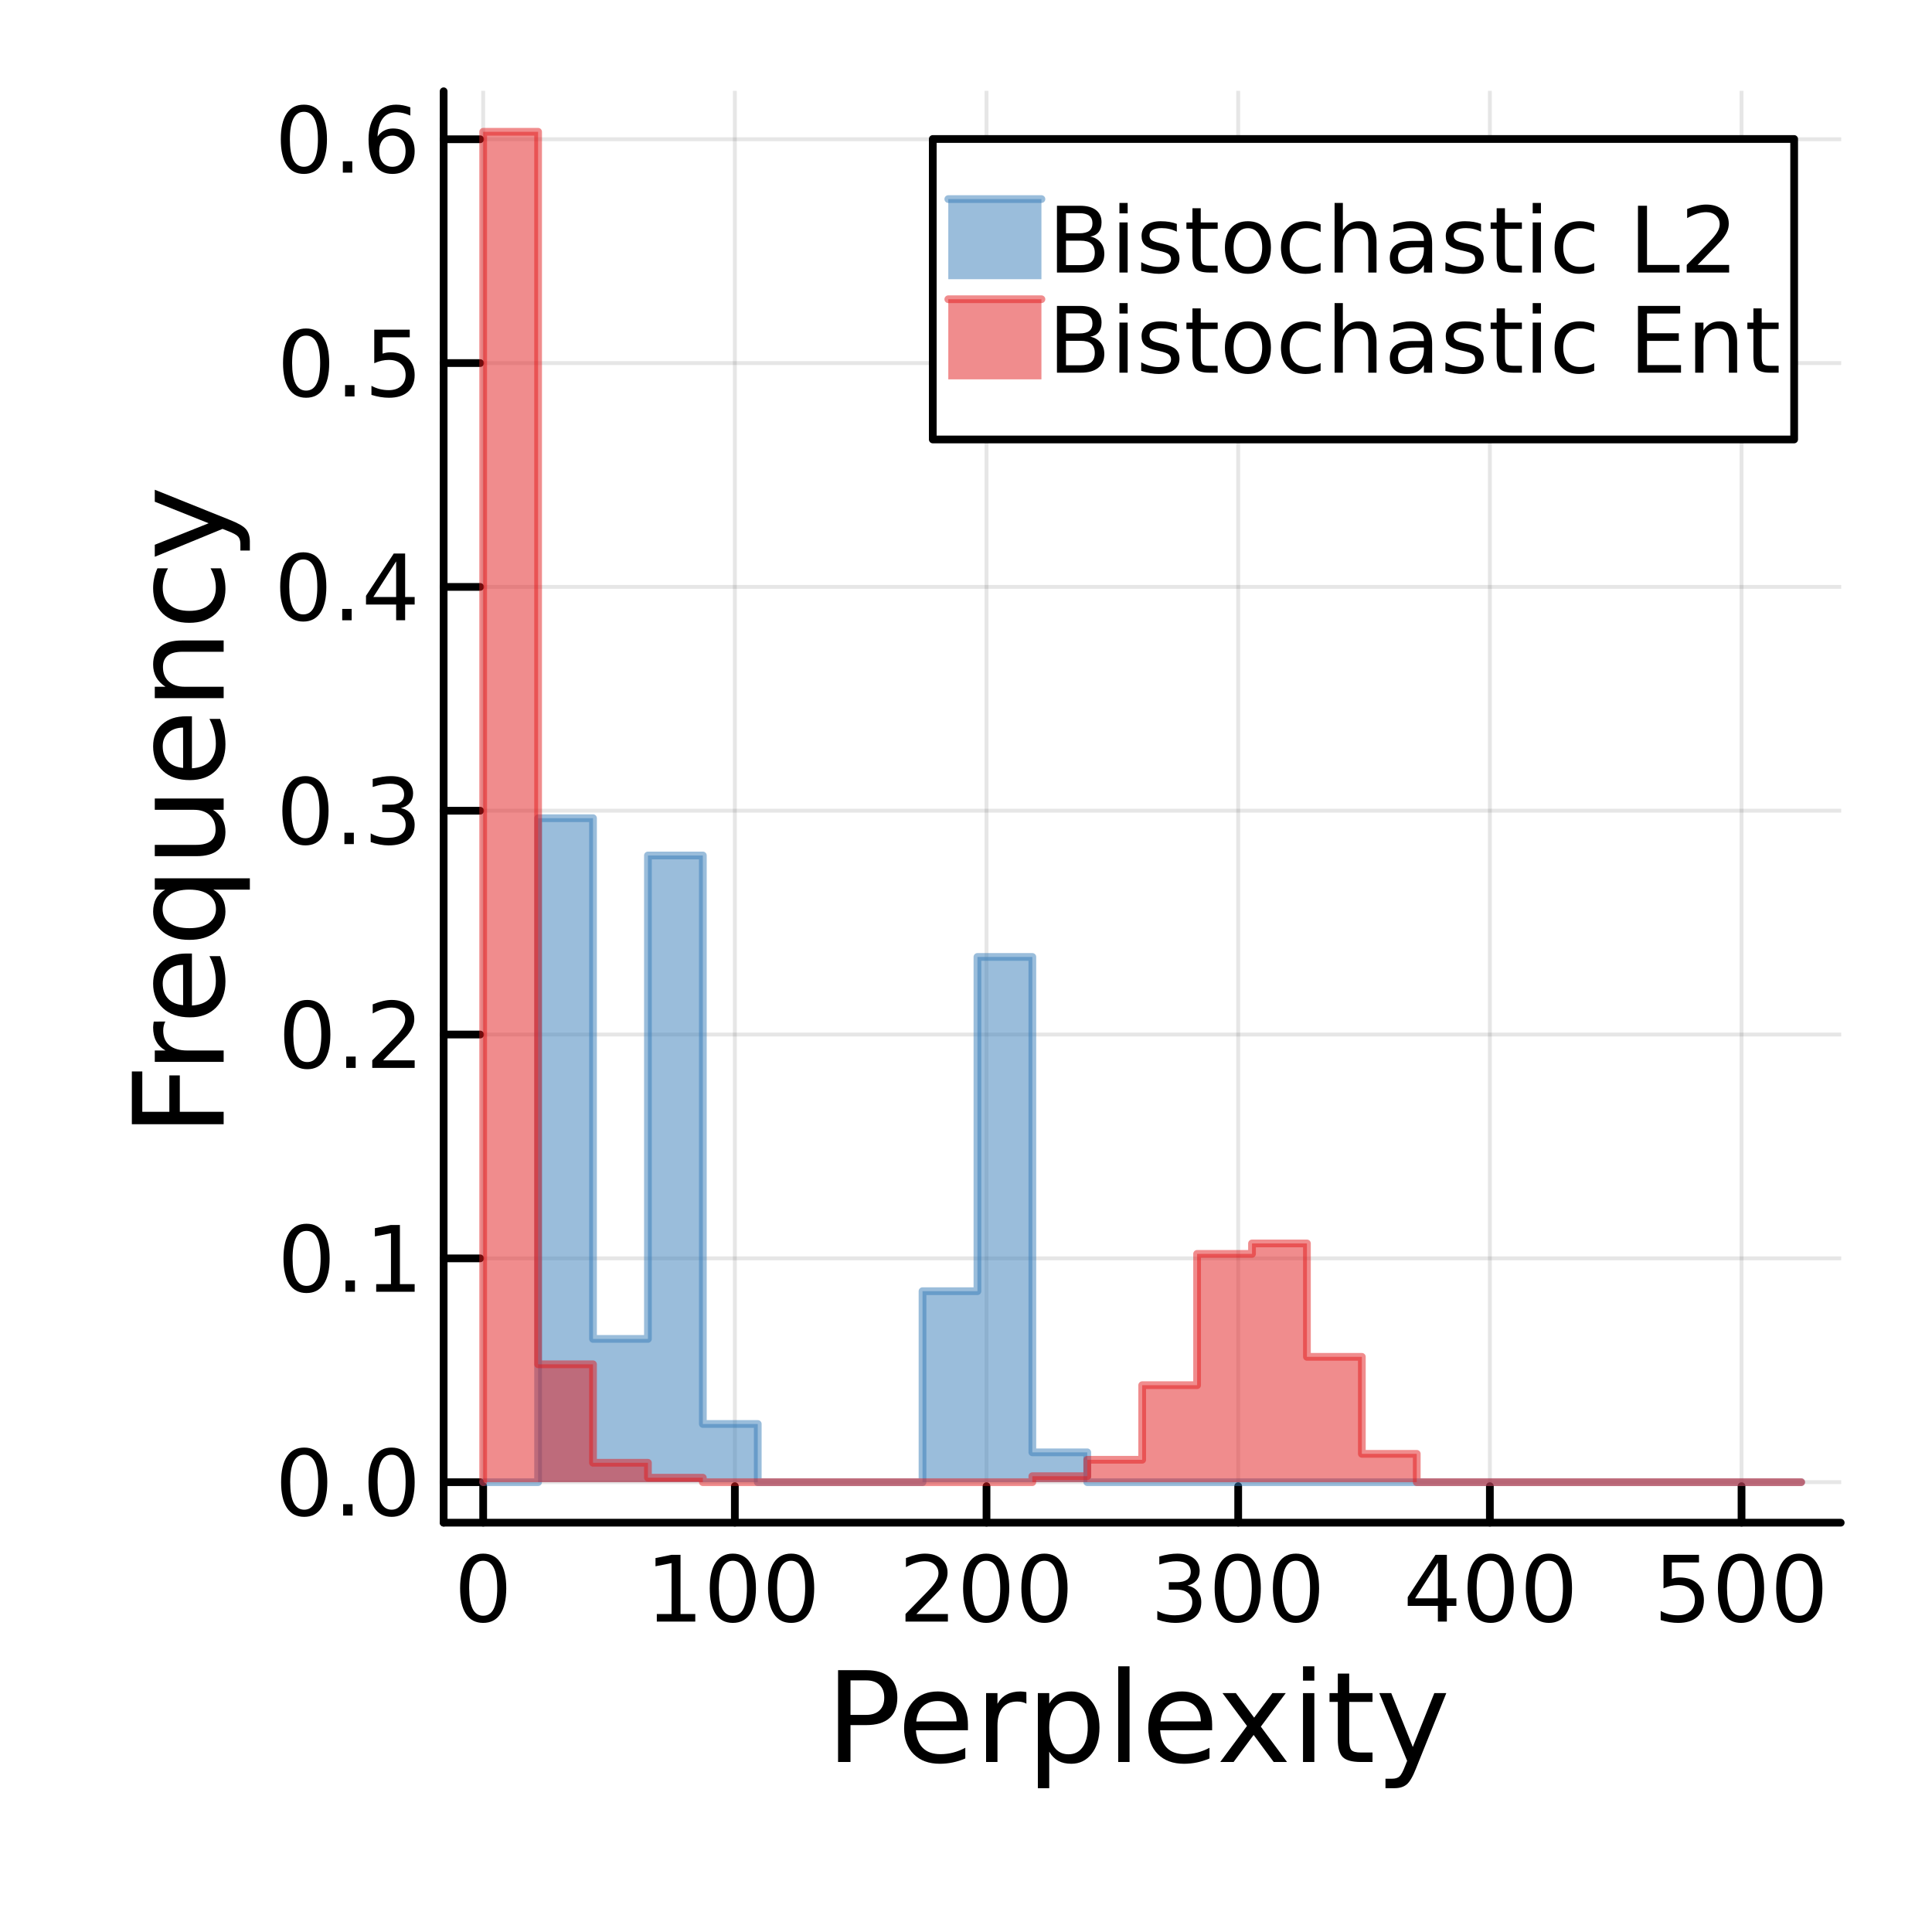 <?xml version="1.0" encoding="utf-8"?>
<svg xmlns="http://www.w3.org/2000/svg" xmlns:xlink="http://www.w3.org/1999/xlink" width="250" height="250" viewBox="0 0 1000 1000">
<rect x="0" y="0" width="1000" height="1000" fill="#333333" stroke="none"/>
<defs>
  <clipPath id="clip580">
    <rect x="0" y="0" width="1000" height="1000"/>
  </clipPath>
</defs>
<path clip-path="url(#clip580)" d="M0 1000 L1000 1000 L1000 0 L0 0  Z" fill="#ffffff" fill-rule="evenodd" fill-opacity="1"/>
<defs>
  <clipPath id="clip581">
    <rect x="200" y="100" width="701" height="701"/>
  </clipPath>
</defs>
<path clip-path="url(#clip580)" d="M229.626 788.14 L952.756 788.14 L952.756 47.244 L229.626 47.244  Z" fill="#ffffff" fill-rule="evenodd" fill-opacity="1"/>
<defs>
  <clipPath id="clip582">
    <rect x="229" y="47" width="724" height="742"/>
  </clipPath>
</defs>
<polyline clip-path="url(#clip582)" style="stroke:#000000; stroke-linecap:round; stroke-linejoin:round; stroke-width:2; stroke-opacity:0.1; fill:none" points="250.092,788.14 250.092,47.244 "/>
<polyline clip-path="url(#clip582)" style="stroke:#000000; stroke-linecap:round; stroke-linejoin:round; stroke-width:2; stroke-opacity:0.1; fill:none" points="380.357,788.14 380.357,47.244 "/>
<polyline clip-path="url(#clip582)" style="stroke:#000000; stroke-linecap:round; stroke-linejoin:round; stroke-width:2; stroke-opacity:0.1; fill:none" points="510.621,788.14 510.621,47.244 "/>
<polyline clip-path="url(#clip582)" style="stroke:#000000; stroke-linecap:round; stroke-linejoin:round; stroke-width:2; stroke-opacity:0.1; fill:none" points="640.886,788.14 640.886,47.244 "/>
<polyline clip-path="url(#clip582)" style="stroke:#000000; stroke-linecap:round; stroke-linejoin:round; stroke-width:2; stroke-opacity:0.1; fill:none" points="771.151,788.14 771.151,47.244 "/>
<polyline clip-path="url(#clip582)" style="stroke:#000000; stroke-linecap:round; stroke-linejoin:round; stroke-width:2; stroke-opacity:0.1; fill:none" points="901.415,788.14 901.415,47.244 "/>
<polyline clip-path="url(#clip582)" style="stroke:#000000; stroke-linecap:round; stroke-linejoin:round; stroke-width:2; stroke-opacity:0.1; fill:none" points="229.626,767.171 952.756,767.171 "/>
<polyline clip-path="url(#clip582)" style="stroke:#000000; stroke-linecap:round; stroke-linejoin:round; stroke-width:2; stroke-opacity:0.1; fill:none" points="229.626,651.322 952.756,651.322 "/>
<polyline clip-path="url(#clip582)" style="stroke:#000000; stroke-linecap:round; stroke-linejoin:round; stroke-width:2; stroke-opacity:0.1; fill:none" points="229.626,535.472 952.756,535.472 "/>
<polyline clip-path="url(#clip582)" style="stroke:#000000; stroke-linecap:round; stroke-linejoin:round; stroke-width:2; stroke-opacity:0.1; fill:none" points="229.626,419.623 952.756,419.623 "/>
<polyline clip-path="url(#clip582)" style="stroke:#000000; stroke-linecap:round; stroke-linejoin:round; stroke-width:2; stroke-opacity:0.1; fill:none" points="229.626,303.773 952.756,303.773 "/>
<polyline clip-path="url(#clip582)" style="stroke:#000000; stroke-linecap:round; stroke-linejoin:round; stroke-width:2; stroke-opacity:0.1; fill:none" points="229.626,187.924 952.756,187.924 "/>
<polyline clip-path="url(#clip582)" style="stroke:#000000; stroke-linecap:round; stroke-linejoin:round; stroke-width:2; stroke-opacity:0.1; fill:none" points="229.626,72.075 952.756,72.075 "/>
<polyline clip-path="url(#clip580)" style="stroke:#000000; stroke-linecap:round; stroke-linejoin:round; stroke-width:4; stroke-opacity:1; fill:none" points="229.626,788.14 952.756,788.14 "/>
<polyline clip-path="url(#clip580)" style="stroke:#000000; stroke-linecap:round; stroke-linejoin:round; stroke-width:4; stroke-opacity:1; fill:none" points="250.092,788.14 250.092,769.242 "/>
<polyline clip-path="url(#clip580)" style="stroke:#000000; stroke-linecap:round; stroke-linejoin:round; stroke-width:4; stroke-opacity:1; fill:none" points="380.357,788.14 380.357,769.242 "/>
<polyline clip-path="url(#clip580)" style="stroke:#000000; stroke-linecap:round; stroke-linejoin:round; stroke-width:4; stroke-opacity:1; fill:none" points="510.621,788.14 510.621,769.242 "/>
<polyline clip-path="url(#clip580)" style="stroke:#000000; stroke-linecap:round; stroke-linejoin:round; stroke-width:4; stroke-opacity:1; fill:none" points="640.886,788.14 640.886,769.242 "/>
<polyline clip-path="url(#clip580)" style="stroke:#000000; stroke-linecap:round; stroke-linejoin:round; stroke-width:4; stroke-opacity:1; fill:none" points="771.151,788.14 771.151,769.242 "/>
<polyline clip-path="url(#clip580)" style="stroke:#000000; stroke-linecap:round; stroke-linejoin:round; stroke-width:4; stroke-opacity:1; fill:none" points="901.415,788.14 901.415,769.242 "/>
<path clip-path="url(#clip580)" d="M250.092 807.859 Q246.481 807.859 244.652 811.423 Q242.847 814.965 242.847 822.095 Q242.847 829.201 244.652 832.766 Q246.481 836.307 250.092 836.307 Q253.726 836.307 255.532 832.766 Q257.361 829.201 257.361 822.095 Q257.361 814.965 255.532 811.423 Q253.726 807.859 250.092 807.859 M250.092 804.155 Q255.902 804.155 258.958 808.761 Q262.037 813.345 262.037 822.095 Q262.037 830.821 258.958 835.428 Q255.902 840.011 250.092 840.011 Q244.282 840.011 241.203 835.428 Q238.148 830.821 238.148 822.095 Q238.148 813.345 241.203 808.761 Q244.282 804.155 250.092 804.155 Z" fill="#000000" fill-rule="nonzero" fill-opacity="1" /><path clip-path="url(#clip580)" d="M339.964 835.405 L347.602 835.405 L347.602 809.039 L339.292 810.706 L339.292 806.447 L347.556 804.78 L352.232 804.78 L352.232 835.405 L359.871 835.405 L359.871 839.34 L339.964 839.34 L339.964 835.405 Z" fill="#000000" fill-rule="nonzero" fill-opacity="1" /><path clip-path="url(#clip580)" d="M379.315 807.859 Q375.704 807.859 373.875 811.423 Q372.07 814.965 372.07 822.095 Q372.07 829.201 373.875 832.766 Q375.704 836.307 379.315 836.307 Q382.949 836.307 384.755 832.766 Q386.584 829.201 386.584 822.095 Q386.584 814.965 384.755 811.423 Q382.949 807.859 379.315 807.859 M379.315 804.155 Q385.125 804.155 388.181 808.761 Q391.26 813.345 391.26 822.095 Q391.26 830.821 388.181 835.428 Q385.125 840.011 379.315 840.011 Q373.505 840.011 370.426 835.428 Q367.371 830.821 367.371 822.095 Q367.371 813.345 370.426 808.761 Q373.505 804.155 379.315 804.155 Z" fill="#000000" fill-rule="nonzero" fill-opacity="1" /><path clip-path="url(#clip580)" d="M409.477 807.859 Q405.866 807.859 404.037 811.423 Q402.232 814.965 402.232 822.095 Q402.232 829.201 404.037 832.766 Q405.866 836.307 409.477 836.307 Q413.111 836.307 414.917 832.766 Q416.746 829.201 416.746 822.095 Q416.746 814.965 414.917 811.423 Q413.111 807.859 409.477 807.859 M409.477 804.155 Q415.287 804.155 418.343 808.761 Q421.421 813.345 421.421 822.095 Q421.421 830.821 418.343 835.428 Q415.287 840.011 409.477 840.011 Q403.667 840.011 400.588 835.428 Q397.533 830.821 397.533 822.095 Q397.533 813.345 400.588 808.761 Q403.667 804.155 409.477 804.155 Z" fill="#000000" fill-rule="nonzero" fill-opacity="1" /><path clip-path="url(#clip580)" d="M474.314 835.405 L490.633 835.405 L490.633 839.34 L468.689 839.34 L468.689 835.405 Q471.351 832.65 475.934 828.02 Q480.541 823.368 481.721 822.025 Q483.966 819.502 484.846 817.766 Q485.749 816.007 485.749 814.317 Q485.749 811.562 483.804 809.826 Q481.883 808.09 478.781 808.09 Q476.582 808.09 474.129 808.854 Q471.698 809.618 468.92 811.169 L468.92 806.447 Q471.744 805.312 474.198 804.734 Q476.652 804.155 478.689 804.155 Q484.059 804.155 487.253 806.84 Q490.448 809.525 490.448 814.016 Q490.448 816.146 489.638 818.067 Q488.851 819.965 486.744 822.558 Q486.166 823.229 483.064 826.446 Q479.962 829.641 474.314 835.405 Z" fill="#000000" fill-rule="nonzero" fill-opacity="1" /><path clip-path="url(#clip580)" d="M510.448 807.859 Q506.837 807.859 505.008 811.423 Q503.202 814.965 503.202 822.095 Q503.202 829.201 505.008 832.766 Q506.837 836.307 510.448 836.307 Q514.082 836.307 515.888 832.766 Q517.716 829.201 517.716 822.095 Q517.716 814.965 515.888 811.423 Q514.082 807.859 510.448 807.859 M510.448 804.155 Q516.258 804.155 519.314 808.761 Q522.392 813.345 522.392 822.095 Q522.392 830.821 519.314 835.428 Q516.258 840.011 510.448 840.011 Q504.638 840.011 501.559 835.428 Q498.503 830.821 498.503 822.095 Q498.503 813.345 501.559 808.761 Q504.638 804.155 510.448 804.155 Z" fill="#000000" fill-rule="nonzero" fill-opacity="1" /><path clip-path="url(#clip580)" d="M540.61 807.859 Q536.999 807.859 535.17 811.423 Q533.364 814.965 533.364 822.095 Q533.364 829.201 535.17 832.766 Q536.999 836.307 540.61 836.307 Q544.244 836.307 546.049 832.766 Q547.878 829.201 547.878 822.095 Q547.878 814.965 546.049 811.423 Q544.244 807.859 540.61 807.859 M540.61 804.155 Q546.42 804.155 549.475 808.761 Q552.554 813.345 552.554 822.095 Q552.554 830.821 549.475 835.428 Q546.42 840.011 540.61 840.011 Q534.8 840.011 531.721 835.428 Q528.665 830.821 528.665 822.095 Q528.665 813.345 531.721 808.761 Q534.8 804.155 540.61 804.155 Z" fill="#000000" fill-rule="nonzero" fill-opacity="1" /><path clip-path="url(#clip580)" d="M614.648 820.706 Q618.004 821.423 619.879 823.692 Q621.777 825.96 621.777 829.294 Q621.777 834.409 618.259 837.21 Q614.74 840.011 608.259 840.011 Q606.083 840.011 603.768 839.571 Q601.477 839.155 599.023 838.298 L599.023 833.784 Q600.967 834.919 603.282 835.497 Q605.597 836.076 608.12 836.076 Q612.518 836.076 614.81 834.34 Q617.125 832.604 617.125 829.294 Q617.125 826.238 614.972 824.525 Q612.842 822.789 609.023 822.789 L604.995 822.789 L604.995 818.946 L609.208 818.946 Q612.657 818.946 614.486 817.581 Q616.314 816.192 616.314 813.599 Q616.314 810.937 614.416 809.525 Q612.541 808.09 609.023 808.09 Q607.102 808.09 604.902 808.507 Q602.703 808.923 600.065 809.803 L600.065 805.636 Q602.727 804.896 605.041 804.525 Q607.379 804.155 609.439 804.155 Q614.763 804.155 617.865 806.585 Q620.967 808.993 620.967 813.113 Q620.967 815.983 619.324 817.974 Q617.68 819.942 614.648 820.706 Z" fill="#000000" fill-rule="nonzero" fill-opacity="1" /><path clip-path="url(#clip580)" d="M640.643 807.859 Q637.032 807.859 635.203 811.423 Q633.398 814.965 633.398 822.095 Q633.398 829.201 635.203 832.766 Q637.032 836.307 640.643 836.307 Q644.277 836.307 646.083 832.766 Q647.911 829.201 647.911 822.095 Q647.911 814.965 646.083 811.423 Q644.277 807.859 640.643 807.859 M640.643 804.155 Q646.453 804.155 649.509 808.761 Q652.587 813.345 652.587 822.095 Q652.587 830.821 649.509 835.428 Q646.453 840.011 640.643 840.011 Q634.833 840.011 631.754 835.428 Q628.699 830.821 628.699 822.095 Q628.699 813.345 631.754 808.761 Q634.833 804.155 640.643 804.155 Z" fill="#000000" fill-rule="nonzero" fill-opacity="1" /><path clip-path="url(#clip580)" d="M670.805 807.859 Q667.194 807.859 665.365 811.423 Q663.56 814.965 663.56 822.095 Q663.56 829.201 665.365 832.766 Q667.194 836.307 670.805 836.307 Q674.439 836.307 676.245 832.766 Q678.073 829.201 678.073 822.095 Q678.073 814.965 676.245 811.423 Q674.439 807.859 670.805 807.859 M670.805 804.155 Q676.615 804.155 679.671 808.761 Q682.749 813.345 682.749 822.095 Q682.749 830.821 679.671 835.428 Q676.615 840.011 670.805 840.011 Q664.995 840.011 661.916 835.428 Q658.86 830.821 658.86 822.095 Q658.86 813.345 661.916 808.761 Q664.995 804.155 670.805 804.155 Z" fill="#000000" fill-rule="nonzero" fill-opacity="1" /><path clip-path="url(#clip580)" d="M744.241 808.854 L732.436 827.303 L744.241 827.303 L744.241 808.854 M743.014 804.78 L748.894 804.78 L748.894 827.303 L753.824 827.303 L753.824 831.192 L748.894 831.192 L748.894 839.34 L744.241 839.34 L744.241 831.192 L728.639 831.192 L728.639 826.678 L743.014 804.78 Z" fill="#000000" fill-rule="nonzero" fill-opacity="1" /><path clip-path="url(#clip580)" d="M771.556 807.859 Q767.945 807.859 766.116 811.423 Q764.31 814.965 764.31 822.095 Q764.31 829.201 766.116 832.766 Q767.945 836.307 771.556 836.307 Q775.19 836.307 776.996 832.766 Q778.824 829.201 778.824 822.095 Q778.824 814.965 776.996 811.423 Q775.19 807.859 771.556 807.859 M771.556 804.155 Q777.366 804.155 780.421 808.761 Q783.5 813.345 783.5 822.095 Q783.5 830.821 780.421 835.428 Q777.366 840.011 771.556 840.011 Q765.746 840.011 762.667 835.428 Q759.611 830.821 759.611 822.095 Q759.611 813.345 762.667 808.761 Q765.746 804.155 771.556 804.155 Z" fill="#000000" fill-rule="nonzero" fill-opacity="1" /><path clip-path="url(#clip580)" d="M801.718 807.859 Q798.107 807.859 796.278 811.423 Q794.472 814.965 794.472 822.095 Q794.472 829.201 796.278 832.766 Q798.107 836.307 801.718 836.307 Q805.352 836.307 807.157 832.766 Q808.986 829.201 808.986 822.095 Q808.986 814.965 807.157 811.423 Q805.352 807.859 801.718 807.859 M801.718 804.155 Q807.528 804.155 810.583 808.761 Q813.662 813.345 813.662 822.095 Q813.662 830.821 810.583 835.428 Q807.528 840.011 801.718 840.011 Q795.907 840.011 792.829 835.428 Q789.773 830.821 789.773 822.095 Q789.773 813.345 792.829 808.761 Q795.907 804.155 801.718 804.155 Z" fill="#000000" fill-rule="nonzero" fill-opacity="1" /><path clip-path="url(#clip580)" d="M861.034 804.78 L879.39 804.78 L879.39 808.715 L865.316 808.715 L865.316 817.187 Q866.334 816.84 867.353 816.678 Q868.371 816.493 869.39 816.493 Q875.177 816.493 878.557 819.664 Q881.936 822.835 881.936 828.252 Q881.936 833.831 878.464 836.932 Q874.992 840.011 868.672 840.011 Q866.496 840.011 864.228 839.641 Q861.983 839.27 859.575 838.53 L859.575 833.831 Q861.659 834.965 863.881 835.52 Q866.103 836.076 868.58 836.076 Q872.584 836.076 874.922 833.97 Q877.26 831.863 877.26 828.252 Q877.26 824.641 874.922 822.534 Q872.584 820.428 868.58 820.428 Q866.705 820.428 864.83 820.845 Q862.978 821.261 861.034 822.141 L861.034 804.78 Z" fill="#000000" fill-rule="nonzero" fill-opacity="1" /><path clip-path="url(#clip580)" d="M901.149 807.859 Q897.538 807.859 895.709 811.423 Q893.904 814.965 893.904 822.095 Q893.904 829.201 895.709 832.766 Q897.538 836.307 901.149 836.307 Q904.783 836.307 906.589 832.766 Q908.418 829.201 908.418 822.095 Q908.418 814.965 906.589 811.423 Q904.783 807.859 901.149 807.859 M901.149 804.155 Q906.959 804.155 910.015 808.761 Q913.093 813.345 913.093 822.095 Q913.093 830.821 910.015 835.428 Q906.959 840.011 901.149 840.011 Q895.339 840.011 892.26 835.428 Q889.205 830.821 889.205 822.095 Q889.205 813.345 892.26 808.761 Q895.339 804.155 901.149 804.155 Z" fill="#000000" fill-rule="nonzero" fill-opacity="1" /><path clip-path="url(#clip580)" d="M931.311 807.859 Q927.7 807.859 925.871 811.423 Q924.066 814.965 924.066 822.095 Q924.066 829.201 925.871 832.766 Q927.7 836.307 931.311 836.307 Q934.945 836.307 936.751 832.766 Q938.579 829.201 938.579 822.095 Q938.579 814.965 936.751 811.423 Q934.945 807.859 931.311 807.859 M931.311 804.155 Q937.121 804.155 940.177 808.761 Q943.255 813.345 943.255 822.095 Q943.255 830.821 940.177 835.428 Q937.121 840.011 931.311 840.011 Q925.501 840.011 922.422 835.428 Q919.367 830.821 919.367 822.095 Q919.367 813.345 922.422 808.761 Q925.501 804.155 931.311 804.155 Z" fill="#000000" fill-rule="nonzero" fill-opacity="1" /><path clip-path="url(#clip580)" d="M440.212 869.767 L440.212 887.623 L448.297 887.623 Q452.785 887.623 455.236 885.3 Q457.686 882.976 457.686 878.679 Q457.686 874.414 455.236 872.091 Q452.785 869.767 448.297 869.767 L440.212 869.767 M433.783 864.484 L448.297 864.484 Q456.286 864.484 460.36 868.112 Q464.466 871.709 464.466 878.679 Q464.466 885.713 460.36 889.31 Q456.286 892.907 448.297 892.907 L440.212 892.907 L440.212 912.004 L433.783 912.004 L433.783 864.484 Z" fill="#000000" fill-rule="nonzero" fill-opacity="1" /><path clip-path="url(#clip580)" d="M501.005 892.716 L501.005 895.58 L474.078 895.58 Q474.46 901.628 477.706 904.811 Q480.985 907.962 486.809 907.962 Q490.183 907.962 493.334 907.134 Q496.517 906.307 499.636 904.651 L499.636 910.19 Q496.485 911.526 493.175 912.227 Q489.865 912.927 486.459 912.927 Q477.929 912.927 472.932 907.962 Q467.967 902.996 467.967 894.53 Q467.967 885.777 472.678 880.653 Q477.42 875.497 485.441 875.497 Q492.634 875.497 496.804 880.143 Q501.005 884.759 501.005 892.716 M495.148 890.997 Q495.085 886.191 492.443 883.326 Q489.833 880.462 485.504 880.462 Q480.603 880.462 477.643 883.231 Q474.715 886 474.269 891.029 L495.148 890.997 Z" fill="#000000" fill-rule="nonzero" fill-opacity="1" /><path clip-path="url(#clip580)" d="M531.274 881.83 Q530.287 881.257 529.11 881.003 Q527.964 880.716 526.563 880.716 Q521.598 880.716 518.924 883.963 Q516.283 887.178 516.283 893.225 L516.283 912.004 L510.394 912.004 L510.394 876.356 L516.283 876.356 L516.283 881.894 Q518.129 878.648 521.089 877.088 Q524.049 875.497 528.282 875.497 Q528.887 875.497 529.619 875.592 Q530.351 875.656 531.242 875.815 L531.274 881.83 Z" fill="#000000" fill-rule="nonzero" fill-opacity="1" /><path clip-path="url(#clip580)" d="M543.082 906.657 L543.082 925.563 L537.194 925.563 L537.194 876.356 L543.082 876.356 L543.082 881.767 Q544.928 878.584 547.729 877.056 Q550.562 875.497 554.477 875.497 Q560.97 875.497 565.012 880.653 Q569.086 885.809 569.086 894.212 Q569.086 902.614 565.012 907.771 Q560.97 912.927 554.477 912.927 Q550.562 912.927 547.729 911.399 Q544.928 909.84 543.082 906.657 M563.007 894.212 Q563.007 887.751 560.333 884.09 Q557.692 880.398 553.045 880.398 Q548.398 880.398 545.724 884.09 Q543.082 887.751 543.082 894.212 Q543.082 900.673 545.724 904.365 Q548.398 908.025 553.045 908.025 Q557.692 908.025 560.333 904.365 Q563.007 900.673 563.007 894.212 Z" fill="#000000" fill-rule="nonzero" fill-opacity="1" /><path clip-path="url(#clip580)" d="M578.794 862.479 L584.65 862.479 L584.65 912.004 L578.794 912.004 L578.794 862.479 Z" fill="#000000" fill-rule="nonzero" fill-opacity="1" /><path clip-path="url(#clip580)" d="M627.396 892.716 L627.396 895.58 L600.469 895.58 Q600.851 901.628 604.098 904.811 Q607.376 907.962 613.201 907.962 Q616.574 907.962 619.725 907.134 Q622.908 906.307 626.027 904.651 L626.027 910.19 Q622.876 911.526 619.566 912.227 Q616.256 912.927 612.85 912.927 Q604.32 912.927 599.323 907.962 Q594.358 902.996 594.358 894.53 Q594.358 885.777 599.069 880.653 Q603.811 875.497 611.832 875.497 Q619.025 875.497 623.195 880.143 Q627.396 884.759 627.396 892.716 M621.54 890.997 Q621.476 886.191 618.834 883.326 Q616.224 880.462 611.896 880.462 Q606.994 880.462 604.034 883.231 Q601.106 886 600.66 891.029 L621.54 890.997 Z" fill="#000000" fill-rule="nonzero" fill-opacity="1" /><path clip-path="url(#clip580)" d="M665.495 876.356 L652.604 893.702 L666.163 912.004 L659.256 912.004 L648.88 897.999 L638.504 912.004 L631.597 912.004 L645.443 893.352 L632.775 876.356 L639.682 876.356 L649.135 889.055 L658.588 876.356 L665.495 876.356 Z" fill="#000000" fill-rule="nonzero" fill-opacity="1" /><path clip-path="url(#clip580)" d="M674.439 876.356 L680.295 876.356 L680.295 912.004 L674.439 912.004 L674.439 876.356 M674.439 862.479 L680.295 862.479 L680.295 869.895 L674.439 869.895 L674.439 862.479 Z" fill="#000000" fill-rule="nonzero" fill-opacity="1" /><path clip-path="url(#clip580)" d="M698.342 866.234 L698.342 876.356 L710.405 876.356 L710.405 880.907 L698.342 880.907 L698.342 900.259 Q698.342 904.62 699.519 905.861 Q700.729 907.102 704.389 907.102 L710.405 907.102 L710.405 912.004 L704.389 912.004 Q697.61 912.004 695.032 909.489 Q692.454 906.943 692.454 900.259 L692.454 880.907 L688.157 880.907 L688.157 876.356 L692.454 876.356 L692.454 866.234 L698.342 866.234 Z" fill="#000000" fill-rule="nonzero" fill-opacity="1" /><path clip-path="url(#clip580)" d="M732.939 915.314 Q730.457 921.68 728.102 923.621 Q725.746 925.563 721.799 925.563 L717.121 925.563 L717.121 920.661 L720.558 920.661 Q722.977 920.661 724.314 919.515 Q725.651 918.37 727.274 914.105 L728.324 911.431 L713.906 876.356 L720.113 876.356 L731.253 904.238 L742.393 876.356 L748.599 876.356 L732.939 915.314 Z" fill="#000000" fill-rule="nonzero" fill-opacity="1" /><polyline clip-path="url(#clip580)" style="stroke:#000000; stroke-linecap:round; stroke-linejoin:round; stroke-width:4; stroke-opacity:1; fill:none" points="229.626,788.14 229.626,47.244 "/>
<polyline clip-path="url(#clip580)" style="stroke:#000000; stroke-linecap:round; stroke-linejoin:round; stroke-width:4; stroke-opacity:1; fill:none" points="229.626,767.171 248.524,767.171 "/>
<polyline clip-path="url(#clip580)" style="stroke:#000000; stroke-linecap:round; stroke-linejoin:round; stroke-width:4; stroke-opacity:1; fill:none" points="229.626,651.322 248.524,651.322 "/>
<polyline clip-path="url(#clip580)" style="stroke:#000000; stroke-linecap:round; stroke-linejoin:round; stroke-width:4; stroke-opacity:1; fill:none" points="229.626,535.472 248.524,535.472 "/>
<polyline clip-path="url(#clip580)" style="stroke:#000000; stroke-linecap:round; stroke-linejoin:round; stroke-width:4; stroke-opacity:1; fill:none" points="229.626,419.623 248.524,419.623 "/>
<polyline clip-path="url(#clip580)" style="stroke:#000000; stroke-linecap:round; stroke-linejoin:round; stroke-width:4; stroke-opacity:1; fill:none" points="229.626,303.773 248.524,303.773 "/>
<polyline clip-path="url(#clip580)" style="stroke:#000000; stroke-linecap:round; stroke-linejoin:round; stroke-width:4; stroke-opacity:1; fill:none" points="229.626,187.924 248.524,187.924 "/>
<polyline clip-path="url(#clip580)" style="stroke:#000000; stroke-linecap:round; stroke-linejoin:round; stroke-width:4; stroke-opacity:1; fill:none" points="229.626,72.075 248.524,72.075 "/>
<path clip-path="url(#clip580)" d="M157.451 752.97 Q153.84 752.97 152.011 756.535 Q150.205 760.076 150.205 767.206 Q150.205 774.312 152.011 777.877 Q153.84 781.419 157.451 781.419 Q161.085 781.419 162.89 777.877 Q164.719 774.312 164.719 767.206 Q164.719 760.076 162.89 756.535 Q161.085 752.97 157.451 752.97 M157.451 749.266 Q163.261 749.266 166.316 753.873 Q169.395 758.456 169.395 767.206 Q169.395 775.933 166.316 780.539 Q163.261 785.122 157.451 785.122 Q151.64 785.122 148.562 780.539 Q145.506 775.933 145.506 767.206 Q145.506 758.456 148.562 753.873 Q151.64 749.266 157.451 749.266 Z" fill="#000000" fill-rule="nonzero" fill-opacity="1" /><path clip-path="url(#clip580)" d="M177.613 778.571 L182.497 778.571 L182.497 784.451 L177.613 784.451 L177.613 778.571 Z" fill="#000000" fill-rule="nonzero" fill-opacity="1" /><path clip-path="url(#clip580)" d="M202.682 752.97 Q199.071 752.97 197.242 756.535 Q195.437 760.076 195.437 767.206 Q195.437 774.312 197.242 777.877 Q199.071 781.419 202.682 781.419 Q206.316 781.419 208.122 777.877 Q209.95 774.312 209.95 767.206 Q209.95 760.076 208.122 756.535 Q206.316 752.97 202.682 752.97 M202.682 749.266 Q208.492 749.266 211.548 753.873 Q214.626 758.456 214.626 767.206 Q214.626 775.933 211.548 780.539 Q208.492 785.122 202.682 785.122 Q196.872 785.122 193.793 780.539 Q190.738 775.933 190.738 767.206 Q190.738 758.456 193.793 753.873 Q196.872 749.266 202.682 749.266 Z" fill="#000000" fill-rule="nonzero" fill-opacity="1" /><path clip-path="url(#clip580)" d="M158.677 637.12 Q155.066 637.12 153.238 640.685 Q151.432 644.227 151.432 651.356 Q151.432 658.463 153.238 662.028 Q155.066 665.569 158.677 665.569 Q162.312 665.569 164.117 662.028 Q165.946 658.463 165.946 651.356 Q165.946 644.227 164.117 640.685 Q162.312 637.12 158.677 637.12 M158.677 633.417 Q164.488 633.417 167.543 638.023 Q170.622 642.606 170.622 651.356 Q170.622 660.083 167.543 664.69 Q164.488 669.273 158.677 669.273 Q152.867 669.273 149.789 664.69 Q146.733 660.083 146.733 651.356 Q146.733 642.606 149.789 638.023 Q152.867 633.417 158.677 633.417 Z" fill="#000000" fill-rule="nonzero" fill-opacity="1" /><path clip-path="url(#clip580)" d="M178.839 662.722 L183.724 662.722 L183.724 668.602 L178.839 668.602 L178.839 662.722 Z" fill="#000000" fill-rule="nonzero" fill-opacity="1" /><path clip-path="url(#clip580)" d="M194.719 664.666 L202.358 664.666 L202.358 638.301 L194.048 639.968 L194.048 635.708 L202.312 634.042 L206.987 634.042 L206.987 664.666 L214.626 664.666 L214.626 668.602 L194.719 668.602 L194.719 664.666 Z" fill="#000000" fill-rule="nonzero" fill-opacity="1" /><path clip-path="url(#clip580)" d="M159.048 521.271 Q155.437 521.271 153.608 524.836 Q151.803 528.377 151.803 535.507 Q151.803 542.613 153.608 546.178 Q155.437 549.72 159.048 549.72 Q162.682 549.72 164.488 546.178 Q166.316 542.613 166.316 535.507 Q166.316 528.377 164.488 524.836 Q162.682 521.271 159.048 521.271 M159.048 517.567 Q164.858 517.567 167.914 522.174 Q170.992 526.757 170.992 535.507 Q170.992 544.234 167.914 548.84 Q164.858 553.424 159.048 553.424 Q153.238 553.424 150.159 548.84 Q147.103 544.234 147.103 535.507 Q147.103 526.757 150.159 522.174 Q153.238 517.567 159.048 517.567 Z" fill="#000000" fill-rule="nonzero" fill-opacity="1" /><path clip-path="url(#clip580)" d="M179.21 546.873 L184.094 546.873 L184.094 552.752 L179.21 552.752 L179.21 546.873 Z" fill="#000000" fill-rule="nonzero" fill-opacity="1" /><path clip-path="url(#clip580)" d="M198.307 548.817 L214.626 548.817 L214.626 552.752 L192.682 552.752 L192.682 548.817 Q195.344 546.062 199.927 541.433 Q204.534 536.78 205.714 535.438 Q207.96 532.914 208.839 531.178 Q209.742 529.419 209.742 527.729 Q209.742 524.975 207.798 523.238 Q205.876 521.502 202.774 521.502 Q200.575 521.502 198.122 522.266 Q195.691 523.03 192.913 524.581 L192.913 519.859 Q195.737 518.725 198.191 518.146 Q200.645 517.567 202.682 517.567 Q208.052 517.567 211.247 520.252 Q214.441 522.938 214.441 527.428 Q214.441 529.558 213.631 531.479 Q212.844 533.377 210.737 535.97 Q210.159 536.641 207.057 539.859 Q203.955 543.053 198.307 548.817 Z" fill="#000000" fill-rule="nonzero" fill-opacity="1" /><path clip-path="url(#clip580)" d="M158.099 405.421 Q154.488 405.421 152.659 408.986 Q150.853 412.528 150.853 419.658 Q150.853 426.764 152.659 430.329 Q154.488 433.87 158.099 433.87 Q161.733 433.87 163.539 430.329 Q165.367 426.764 165.367 419.658 Q165.367 412.528 163.539 408.986 Q161.733 405.421 158.099 405.421 M158.099 401.718 Q163.909 401.718 166.964 406.324 Q170.043 410.908 170.043 419.658 Q170.043 428.384 166.964 432.991 Q163.909 437.574 158.099 437.574 Q152.289 437.574 149.21 432.991 Q146.154 428.384 146.154 419.658 Q146.154 410.908 149.21 406.324 Q152.289 401.718 158.099 401.718 Z" fill="#000000" fill-rule="nonzero" fill-opacity="1" /><path clip-path="url(#clip580)" d="M178.261 431.023 L183.145 431.023 L183.145 436.903 L178.261 436.903 L178.261 431.023 Z" fill="#000000" fill-rule="nonzero" fill-opacity="1" /><path clip-path="url(#clip580)" d="M207.497 418.269 Q210.853 418.986 212.728 421.255 Q214.626 423.523 214.626 426.857 Q214.626 431.972 211.108 434.773 Q207.589 437.574 201.108 437.574 Q198.932 437.574 196.617 437.134 Q194.325 436.718 191.872 435.861 L191.872 431.347 Q193.816 432.482 196.131 433.06 Q198.446 433.639 200.969 433.639 Q205.367 433.639 207.659 431.903 Q209.974 430.167 209.974 426.857 Q209.974 423.801 207.821 422.088 Q205.691 420.352 201.872 420.352 L197.844 420.352 L197.844 416.509 L202.057 416.509 Q205.506 416.509 207.335 415.144 Q209.163 413.755 209.163 411.162 Q209.163 408.5 207.265 407.088 Q205.39 405.653 201.872 405.653 Q199.95 405.653 197.751 406.07 Q195.552 406.486 192.913 407.366 L192.913 403.199 Q195.575 402.459 197.89 402.088 Q200.228 401.718 202.288 401.718 Q207.612 401.718 210.714 404.148 Q213.816 406.556 213.816 410.676 Q213.816 413.546 212.173 415.537 Q210.529 417.505 207.497 418.269 Z" fill="#000000" fill-rule="nonzero" fill-opacity="1" /><path clip-path="url(#clip580)" d="M156.965 289.572 Q153.353 289.572 151.525 293.137 Q149.719 296.678 149.719 303.808 Q149.719 310.915 151.525 314.479 Q153.353 318.021 156.965 318.021 Q160.599 318.021 162.404 314.479 Q164.233 310.915 164.233 303.808 Q164.233 296.678 162.404 293.137 Q160.599 289.572 156.965 289.572 M156.965 285.868 Q162.775 285.868 165.83 290.475 Q168.909 295.058 168.909 303.808 Q168.909 312.535 165.83 317.141 Q162.775 321.725 156.965 321.725 Q151.154 321.725 148.076 317.141 Q145.02 312.535 145.02 303.808 Q145.02 295.058 148.076 290.475 Q151.154 285.868 156.965 285.868 Z" fill="#000000" fill-rule="nonzero" fill-opacity="1" /><path clip-path="url(#clip580)" d="M177.126 315.174 L182.011 315.174 L182.011 321.053 L177.126 321.053 L177.126 315.174 Z" fill="#000000" fill-rule="nonzero" fill-opacity="1" /><path clip-path="url(#clip580)" d="M205.043 290.567 L193.237 309.016 L205.043 309.016 L205.043 290.567 M203.816 286.493 L209.696 286.493 L209.696 309.016 L214.626 309.016 L214.626 312.905 L209.696 312.905 L209.696 321.053 L205.043 321.053 L205.043 312.905 L189.441 312.905 L189.441 308.391 L203.816 286.493 Z" fill="#000000" fill-rule="nonzero" fill-opacity="1" /><path clip-path="url(#clip580)" d="M158.446 173.723 Q154.835 173.723 153.006 177.287 Q151.201 180.829 151.201 187.959 Q151.201 195.065 153.006 198.63 Q154.835 202.172 158.446 202.172 Q162.08 202.172 163.886 198.63 Q165.714 195.065 165.714 187.959 Q165.714 180.829 163.886 177.287 Q162.08 173.723 158.446 173.723 M158.446 170.019 Q164.256 170.019 167.312 174.625 Q170.39 179.209 170.39 187.959 Q170.39 196.685 167.312 201.292 Q164.256 205.875 158.446 205.875 Q152.636 205.875 149.557 201.292 Q146.502 196.685 146.502 187.959 Q146.502 179.209 149.557 174.625 Q152.636 170.019 158.446 170.019 Z" fill="#000000" fill-rule="nonzero" fill-opacity="1" /><path clip-path="url(#clip580)" d="M178.608 199.324 L183.492 199.324 L183.492 205.204 L178.608 205.204 L178.608 199.324 Z" fill="#000000" fill-rule="nonzero" fill-opacity="1" /><path clip-path="url(#clip580)" d="M193.724 170.644 L212.08 170.644 L212.08 174.579 L198.006 174.579 L198.006 183.051 Q199.024 182.704 200.043 182.542 Q201.062 182.357 202.08 182.357 Q207.867 182.357 211.247 185.528 Q214.626 188.699 214.626 194.116 Q214.626 199.695 211.154 202.797 Q207.682 205.875 201.362 205.875 Q199.187 205.875 196.918 205.505 Q194.673 205.134 192.265 204.394 L192.265 199.695 Q194.349 200.829 196.571 201.385 Q198.793 201.94 201.27 201.94 Q205.274 201.94 207.612 199.834 Q209.95 197.727 209.95 194.116 Q209.95 190.505 207.612 188.398 Q205.274 186.292 201.27 186.292 Q199.395 186.292 197.52 186.709 Q195.668 187.125 193.724 188.005 L193.724 170.644 Z" fill="#000000" fill-rule="nonzero" fill-opacity="1" /><path clip-path="url(#clip580)" d="M157.289 57.873 Q153.678 57.873 151.849 61.438 Q150.043 64.98 150.043 72.109 Q150.043 79.216 151.849 82.781 Q153.678 86.322 157.289 86.322 Q160.923 86.322 162.728 82.781 Q164.557 79.216 164.557 72.109 Q164.557 64.98 162.728 61.438 Q160.923 57.873 157.289 57.873 M157.289 54.169 Q163.099 54.169 166.154 58.776 Q169.233 63.359 169.233 72.109 Q169.233 80.836 166.154 85.442 Q163.099 90.026 157.289 90.026 Q151.478 90.026 148.4 85.442 Q145.344 80.836 145.344 72.109 Q145.344 63.359 148.4 58.776 Q151.478 54.169 157.289 54.169 Z" fill="#000000" fill-rule="nonzero" fill-opacity="1" /><path clip-path="url(#clip580)" d="M177.451 83.475 L182.335 83.475 L182.335 89.355 L177.451 89.355 L177.451 83.475 Z" fill="#000000" fill-rule="nonzero" fill-opacity="1" /><path clip-path="url(#clip580)" d="M203.099 70.211 Q199.95 70.211 198.099 72.364 Q196.27 74.517 196.27 78.267 Q196.27 81.993 198.099 84.169 Q199.95 86.322 203.099 86.322 Q206.247 86.322 208.075 84.169 Q209.927 81.993 209.927 78.267 Q209.927 74.517 208.075 72.364 Q206.247 70.211 203.099 70.211 M212.381 55.558 L212.381 59.818 Q210.622 58.984 208.816 58.544 Q207.034 58.105 205.274 58.105 Q200.645 58.105 198.191 61.23 Q195.761 64.355 195.413 70.674 Q196.779 68.66 198.839 67.595 Q200.899 66.507 203.376 66.507 Q208.585 66.507 211.594 69.679 Q214.626 72.827 214.626 78.267 Q214.626 83.591 211.478 86.808 Q208.33 90.026 203.099 90.026 Q197.103 90.026 193.932 85.442 Q190.761 80.836 190.761 72.109 Q190.761 63.915 194.65 59.054 Q198.538 54.169 205.089 54.169 Q206.849 54.169 208.631 54.517 Q210.436 54.864 212.381 55.558 Z" fill="#000000" fill-rule="nonzero" fill-opacity="1" /><path clip-path="url(#clip580)" d="M68.244 581.895 L68.244 554.586 L73.655 554.586 L73.655 575.466 L87.66 575.466 L87.66 556.624 L93.07 556.624 L93.07 575.466 L115.764 575.466 L115.764 581.895 L68.244 581.895 Z" fill="#000000" fill-rule="nonzero" fill-opacity="1" /><path clip-path="url(#clip580)" d="M85.591 528.742 Q85.018 529.728 84.763 530.906 Q84.477 532.052 84.477 533.452 Q84.477 538.418 87.723 541.091 Q90.938 543.733 96.985 543.733 L115.764 543.733 L115.764 549.621 L80.116 549.621 L80.116 543.733 L85.654 543.733 Q82.408 541.887 80.848 538.927 Q79.257 535.967 79.257 531.734 Q79.257 531.129 79.352 530.397 Q79.416 529.665 79.575 528.774 L85.591 528.742 Z" fill="#000000" fill-rule="nonzero" fill-opacity="1" /><path clip-path="url(#clip580)" d="M96.476 493.539 L99.341 493.539 L99.341 520.466 Q105.388 520.084 108.571 516.838 Q111.722 513.56 111.722 507.735 Q111.722 504.361 110.894 501.21 Q110.067 498.027 108.412 494.908 L113.95 494.908 Q115.287 498.059 115.987 501.369 Q116.687 504.679 116.687 508.085 Q116.687 516.615 111.722 521.612 Q106.757 526.577 98.29 526.577 Q89.537 526.577 84.413 521.867 Q79.257 517.124 79.257 509.104 Q79.257 501.91 83.904 497.741 Q88.519 493.539 96.476 493.539 M94.757 499.396 Q89.951 499.459 87.087 502.101 Q84.222 504.711 84.222 509.04 Q84.222 513.941 86.991 516.902 Q89.76 519.83 94.789 520.275 L94.757 499.396 Z" fill="#000000" fill-rule="nonzero" fill-opacity="1" /><path clip-path="url(#clip580)" d="M97.972 480.426 Q104.433 480.426 108.125 477.784 Q111.786 475.111 111.786 470.464 Q111.786 465.817 108.125 463.143 Q104.433 460.47 97.972 460.47 Q91.511 460.47 87.85 463.143 Q84.158 465.817 84.158 470.464 Q84.158 475.111 87.85 477.784 Q91.511 480.426 97.972 480.426 M110.417 460.47 Q113.6 462.316 115.159 465.148 Q116.687 467.949 116.687 471.896 Q116.687 478.357 111.531 482.431 Q106.375 486.473 97.972 486.473 Q89.569 486.473 84.413 482.431 Q79.257 478.357 79.257 471.896 Q79.257 467.949 80.816 465.148 Q82.344 462.316 85.527 460.47 L80.116 460.47 L80.116 454.613 L129.323 454.613 L129.323 460.47 L110.417 460.47 Z" fill="#000000" fill-rule="nonzero" fill-opacity="1" /><path clip-path="url(#clip580)" d="M101.696 443.155 L80.116 443.155 L80.116 437.298 L101.473 437.298 Q106.534 437.298 109.08 435.325 Q111.595 433.352 111.595 429.405 Q111.595 424.662 108.571 421.925 Q105.547 419.156 100.327 419.156 L80.116 419.156 L80.116 413.3 L115.764 413.3 L115.764 419.156 L110.29 419.156 Q113.536 421.289 115.128 424.121 Q116.687 426.922 116.687 430.646 Q116.687 436.789 112.868 439.972 Q109.048 443.155 101.696 443.155 M79.257 428.418 L79.257 428.418 Z" fill="#000000" fill-rule="nonzero" fill-opacity="1" /><path clip-path="url(#clip580)" d="M96.476 370.745 L99.341 370.745 L99.341 397.672 Q105.388 397.29 108.571 394.043 Q111.722 390.765 111.722 384.94 Q111.722 381.567 110.894 378.416 Q110.067 375.233 108.412 372.114 L113.95 372.114 Q115.287 375.265 115.987 378.575 Q116.687 381.885 116.687 385.291 Q116.687 393.821 111.722 398.818 Q106.757 403.783 98.29 403.783 Q89.537 403.783 84.413 399.072 Q79.257 394.33 79.257 386.309 Q79.257 379.116 83.904 374.946 Q88.519 370.745 96.476 370.745 M94.757 376.601 Q89.951 376.665 87.087 379.307 Q84.222 381.917 84.222 386.245 Q84.222 391.147 86.991 394.107 Q89.76 397.035 94.789 397.481 L94.757 376.601 Z" fill="#000000" fill-rule="nonzero" fill-opacity="1" /><path clip-path="url(#clip580)" d="M94.248 331.5 L115.764 331.5 L115.764 337.357 L94.439 337.357 Q89.378 337.357 86.864 339.33 Q84.349 341.303 84.349 345.25 Q84.349 349.993 87.373 352.73 Q90.397 355.467 95.617 355.467 L115.764 355.467 L115.764 361.355 L80.116 361.355 L80.116 355.467 L85.654 355.467 Q82.44 353.367 80.848 350.534 Q79.257 347.669 79.257 343.945 Q79.257 337.802 83.076 334.651 Q86.864 331.5 94.248 331.5 Z" fill="#000000" fill-rule="nonzero" fill-opacity="1" /><path clip-path="url(#clip580)" d="M81.485 294.165 L86.959 294.165 Q85.591 296.648 84.922 299.163 Q84.222 301.645 84.222 304.191 Q84.222 309.889 87.85 313.04 Q91.447 316.191 97.972 316.191 Q104.497 316.191 108.125 313.04 Q111.722 309.889 111.722 304.191 Q111.722 301.645 111.054 299.163 Q110.353 296.648 108.985 294.165 L114.396 294.165 Q115.541 296.616 116.114 299.258 Q116.687 301.868 116.687 304.828 Q116.687 312.881 111.626 317.623 Q106.566 322.366 97.972 322.366 Q89.251 322.366 84.254 317.591 Q79.257 312.785 79.257 304.446 Q79.257 301.741 79.83 299.163 Q80.371 296.584 81.485 294.165 Z" fill="#000000" fill-rule="nonzero" fill-opacity="1" /><path clip-path="url(#clip580)" d="M119.074 269.148 Q125.44 271.631 127.382 273.986 Q129.323 276.341 129.323 280.288 L129.323 284.967 L124.422 284.967 L124.422 281.53 Q124.422 279.111 123.276 277.774 Q122.13 276.437 117.865 274.814 L115.191 273.763 L80.116 288.182 L80.116 281.975 L107.998 270.835 L80.116 259.695 L80.116 253.489 L119.074 269.148 Z" fill="#000000" fill-rule="nonzero" fill-opacity="1" /><path clip-path="url(#clip582)" d="M250.092 767.171 L250.092 767.171 L278.517 767.171 L278.517 423.484 L306.942 423.484 L306.942 693.027 L335.367 693.027 L335.367 442.793 L363.792 442.793 L363.792 737.05 L392.217 737.05 L392.217 767.171 L420.642 767.171 L420.642 767.171 L449.067 767.171 L449.067 767.171 L477.491 767.171 L477.491 668.313 L505.916 668.313 L505.916 495.311 L534.341 495.311 L534.341 751.725 L562.766 751.725 L562.766 767.171 L591.191 767.171 L591.191 767.171 L619.616 767.171 L619.616 767.171 L648.041 767.171 L648.041 767.171 L676.466 767.171 L676.466 767.171 L704.891 767.171 L704.891 767.171 L733.316 767.171 L733.316 767.171 L761.741 767.171 L761.741 767.171 L790.165 767.171 L790.165 767.171 L818.59 767.171 L818.59 767.171 L847.015 767.171 L847.015 767.171 L875.44 767.171 L875.44 767.171 L903.865 767.171 L903.865 767.171 L932.29 767.171 L932.29 767.171 L903.865 767.171 L903.865 767.171 L875.44 767.171 L875.44 767.171 L847.015 767.171 L847.015 767.171 L818.59 767.171 L818.59 767.171 L790.165 767.171 L790.165 767.171 L761.741 767.171 L761.741 767.171 L733.316 767.171 L733.316 767.171 L704.891 767.171 L704.891 767.171 L676.466 767.171 L676.466 767.171 L648.041 767.171 L648.041 767.171 L619.616 767.171 L619.616 767.171 L591.191 767.171 L591.191 767.171 L562.766 767.171 L562.766 767.171 L534.341 767.171 L534.341 767.171 L505.916 767.171 L505.916 767.171 L477.491 767.171 L477.491 767.171 L449.067 767.171 L449.067 767.171 L420.642 767.171 L420.642 767.171 L392.217 767.171 L392.217 767.171 L363.792 767.171 L363.792 767.171 L335.367 767.171 L335.367 767.171 L306.942 767.171 L306.942 767.171 L278.517 767.171 L278.517 767.171 L250.092 767.171 L250.092 767.171  Z" fill="#377db8" fill-rule="evenodd" fill-opacity="0.5"/>
<polyline clip-path="url(#clip582)" style="stroke:#377db8; stroke-linecap:round; stroke-linejoin:round; stroke-width:4; stroke-opacity:0.5; fill:none" points="250.092,767.171 250.092,767.171 278.517,767.171 278.517,423.484 306.942,423.484 306.942,693.027 335.367,693.027 335.367,442.793 363.792,442.793 363.792,737.05 392.217,737.05 392.217,767.171 420.642,767.171 449.067,767.171 477.491,767.171 477.491,668.313 505.916,668.313 505.916,495.311 534.341,495.311 534.341,751.725 562.766,751.725 562.766,767.171 591.191,767.171 619.616,767.171 648.041,767.171 676.466,767.171 704.891,767.171 733.316,767.171 761.741,767.171 790.165,767.171 818.59,767.171 847.015,767.171 875.44,767.171 903.865,767.171 932.29,767.171 "/>
<path clip-path="url(#clip582)" d="M250.092 767.171 L250.092 68.213 L278.517 68.213 L278.517 706.157 L306.942 706.157 L306.942 757.131 L335.367 757.131 L335.367 764.854 L363.792 764.854 L363.792 767.171 L392.217 767.171 L392.217 767.171 L420.642 767.171 L420.642 767.171 L449.067 767.171 L449.067 767.171 L477.491 767.171 L477.491 767.171 L505.916 767.171 L505.916 767.171 L534.341 767.171 L534.341 764.082 L562.766 764.082 L562.766 755.586 L591.191 755.586 L591.191 716.97 L619.616 716.97 L619.616 649.005 L648.041 649.005 L648.041 643.598 L676.466 643.598 L676.466 702.295 L704.891 702.295 L704.891 752.497 L733.316 752.497 L733.316 767.171 L761.741 767.171 L761.741 767.171 L790.165 767.171 L790.165 767.171 L818.59 767.171 L818.59 767.171 L847.015 767.171 L847.015 767.171 L875.44 767.171 L875.44 767.171 L903.865 767.171 L903.865 767.171 L932.29 767.171 L932.29 767.171 L903.865 767.171 L903.865 767.171 L875.44 767.171 L875.44 767.171 L847.015 767.171 L847.015 767.171 L818.59 767.171 L818.59 767.171 L790.165 767.171 L790.165 767.171 L761.741 767.171 L761.741 767.171 L733.316 767.171 L733.316 767.171 L704.891 767.171 L704.891 767.171 L676.466 767.171 L676.466 767.171 L648.041 767.171 L648.041 767.171 L619.616 767.171 L619.616 767.171 L591.191 767.171 L591.191 767.171 L562.766 767.171 L562.766 767.171 L534.341 767.171 L534.341 767.171 L505.916 767.171 L505.916 767.171 L477.491 767.171 L477.491 767.171 L449.067 767.171 L449.067 767.171 L420.642 767.171 L420.642 767.171 L392.217 767.171 L392.217 767.171 L363.792 767.171 L363.792 767.171 L335.367 767.171 L335.367 767.171 L306.942 767.171 L306.942 767.171 L278.517 767.171 L278.517 767.171 L250.092 767.171 L250.092 767.171  Z" fill="#e31a1c" fill-rule="evenodd" fill-opacity="0.5"/>
<polyline clip-path="url(#clip582)" style="stroke:#e31a1c; stroke-linecap:round; stroke-linejoin:round; stroke-width:4; stroke-opacity:0.5; fill:none" points="250.092,767.171 250.092,68.213 278.517,68.213 278.517,706.157 306.942,706.157 306.942,757.131 335.367,757.131 335.367,764.854 363.792,764.854 363.792,767.171 392.217,767.171 420.642,767.171 449.067,767.171 477.491,767.171 505.916,767.171 534.341,767.171 534.341,764.082 562.766,764.082 562.766,755.586 591.191,755.586 591.191,716.97 619.616,716.97 619.616,649.005 648.041,649.005 648.041,643.598 676.466,643.598 676.466,702.295 704.891,702.295 704.891,752.497 733.316,752.497 733.316,767.171 761.741,767.171 790.165,767.171 818.59,767.171 847.015,767.171 875.44,767.171 903.865,767.171 932.29,767.171 "/>
<path clip-path="url(#clip580)" d="M482.799 227.461 L928.652 227.461 L928.652 71.941 L482.799 71.941  Z" fill="#ffffff" fill-rule="evenodd" fill-opacity="1"/>
<polyline clip-path="url(#clip580)" style="stroke:#000000; stroke-linecap:round; stroke-linejoin:round; stroke-width:4; stroke-opacity:1; fill:none" points="482.799,227.461 928.652,227.461 928.652,71.941 482.799,71.941 482.799,227.461 "/>
<path clip-path="url(#clip580)" d="M490.834 144.517 L539.042 144.517 L539.042 103.045 L490.834 103.045 L490.834 144.517  Z" fill="#377db8" fill-rule="evenodd" fill-opacity="0.5"/>
<polyline clip-path="url(#clip580)" style="stroke:#377db8; stroke-linecap:round; stroke-linejoin:round; stroke-width:4; stroke-opacity:0.5; fill:none" points="490.834,103.045 539.042,103.045 "/>
<path clip-path="url(#clip580)" d="M551.753 124.556 L551.753 137.218 L559.253 137.218 Q563.026 137.218 564.832 135.667 Q566.66 134.093 566.66 130.875 Q566.66 127.635 564.832 126.107 Q563.026 124.556 559.253 124.556 L551.753 124.556 M551.753 110.343 L551.753 120.76 L558.674 120.76 Q562.1 120.76 563.767 119.487 Q565.457 118.19 565.457 115.551 Q565.457 112.936 563.767 111.639 Q562.1 110.343 558.674 110.343 L551.753 110.343 M547.077 106.501 L559.022 106.501 Q564.369 106.501 567.262 108.723 Q570.156 110.945 570.156 115.042 Q570.156 118.214 568.674 120.089 Q567.193 121.963 564.322 122.426 Q567.771 123.167 569.67 125.528 Q571.591 127.866 571.591 131.385 Q571.591 136.014 568.443 138.537 Q565.295 141.061 559.484 141.061 L547.077 141.061 L547.077 106.501 Z" fill="#000000" fill-rule="nonzero" fill-opacity="1" /><path clip-path="url(#clip580)" d="M579.415 115.135 L583.674 115.135 L583.674 141.061 L579.415 141.061 L579.415 115.135 M579.415 105.042 L583.674 105.042 L583.674 110.436 L579.415 110.436 L579.415 105.042 Z" fill="#000000" fill-rule="nonzero" fill-opacity="1" /><path clip-path="url(#clip580)" d="M609.114 115.899 L609.114 119.926 Q607.308 119.001 605.364 118.538 Q603.419 118.075 601.336 118.075 Q598.165 118.075 596.568 119.047 Q594.994 120.019 594.994 121.963 Q594.994 123.445 596.128 124.301 Q597.262 125.135 600.688 125.899 L602.146 126.223 Q606.683 127.195 608.581 128.977 Q610.503 130.737 610.503 133.908 Q610.503 137.519 607.632 139.625 Q604.785 141.732 599.785 141.732 Q597.702 141.732 595.433 141.315 Q593.188 140.922 590.688 140.112 L590.688 135.713 Q593.049 136.94 595.341 137.565 Q597.632 138.167 599.878 138.167 Q602.887 138.167 604.507 137.149 Q606.128 136.107 606.128 134.232 Q606.128 132.496 604.947 131.57 Q603.79 130.644 599.831 129.788 L598.35 129.44 Q594.392 128.607 592.632 126.894 Q590.873 125.158 590.873 122.149 Q590.873 118.491 593.466 116.501 Q596.058 114.51 600.827 114.51 Q603.188 114.51 605.271 114.857 Q607.355 115.204 609.114 115.899 Z" fill="#000000" fill-rule="nonzero" fill-opacity="1" /><path clip-path="url(#clip580)" d="M621.498 107.774 L621.498 115.135 L630.271 115.135 L630.271 118.445 L621.498 118.445 L621.498 132.519 Q621.498 135.69 622.355 136.593 Q623.234 137.496 625.896 137.496 L630.271 137.496 L630.271 141.061 L625.896 141.061 Q620.966 141.061 619.091 139.232 Q617.216 137.38 617.216 132.519 L617.216 118.445 L614.091 118.445 L614.091 115.135 L617.216 115.135 L617.216 107.774 L621.498 107.774 Z" fill="#000000" fill-rule="nonzero" fill-opacity="1" /><path clip-path="url(#clip580)" d="M645.919 118.121 Q642.493 118.121 640.503 120.806 Q638.512 123.468 638.512 128.121 Q638.512 132.774 640.479 135.459 Q642.47 138.121 645.919 138.121 Q649.322 138.121 651.313 135.436 Q653.303 132.75 653.303 128.121 Q653.303 123.514 651.313 120.829 Q649.322 118.121 645.919 118.121 M645.919 114.51 Q651.475 114.51 654.646 118.121 Q657.817 121.732 657.817 128.121 Q657.817 134.487 654.646 138.121 Q651.475 141.732 645.919 141.732 Q640.341 141.732 637.169 138.121 Q634.021 134.487 634.021 128.121 Q634.021 121.732 637.169 118.121 Q640.341 114.51 645.919 114.51 Z" fill="#000000" fill-rule="nonzero" fill-opacity="1" /><path clip-path="url(#clip580)" d="M683.535 116.13 L683.535 120.112 Q681.729 119.116 679.901 118.63 Q678.095 118.121 676.243 118.121 Q672.1 118.121 669.808 120.76 Q667.516 123.376 667.516 128.121 Q667.516 132.866 669.808 135.505 Q672.1 138.121 676.243 138.121 Q678.095 138.121 679.901 137.635 Q681.729 137.125 683.535 136.13 L683.535 140.065 Q681.752 140.899 679.831 141.315 Q677.933 141.732 675.78 141.732 Q669.924 141.732 666.475 138.051 Q663.026 134.371 663.026 128.121 Q663.026 121.778 666.498 118.144 Q669.993 114.51 676.058 114.51 Q678.026 114.51 679.901 114.927 Q681.775 115.32 683.535 116.13 Z" fill="#000000" fill-rule="nonzero" fill-opacity="1" /><path clip-path="url(#clip580)" d="M712.493 125.413 L712.493 141.061 L708.234 141.061 L708.234 125.551 Q708.234 121.871 706.799 120.042 Q705.363 118.214 702.493 118.214 Q699.044 118.214 697.053 120.413 Q695.062 122.612 695.062 126.408 L695.062 141.061 L690.78 141.061 L690.78 105.042 L695.062 105.042 L695.062 119.163 Q696.59 116.825 698.65 115.667 Q700.734 114.51 703.442 114.51 Q707.91 114.51 710.201 117.288 Q712.493 120.042 712.493 125.413 Z" fill="#000000" fill-rule="nonzero" fill-opacity="1" /><path clip-path="url(#clip580)" d="M732.771 128.028 Q727.609 128.028 725.618 129.209 Q723.627 130.389 723.627 133.237 Q723.627 135.505 725.109 136.848 Q726.613 138.167 729.183 138.167 Q732.724 138.167 734.854 135.667 Q737.007 133.144 737.007 128.977 L737.007 128.028 L732.771 128.028 M741.266 126.269 L741.266 141.061 L737.007 141.061 L737.007 137.125 Q735.548 139.487 733.372 140.621 Q731.197 141.732 728.048 141.732 Q724.067 141.732 721.706 139.51 Q719.368 137.264 719.368 133.514 Q719.368 129.139 722.285 126.917 Q725.224 124.695 731.034 124.695 L737.007 124.695 L737.007 124.278 Q737.007 121.339 735.062 119.741 Q733.141 118.121 729.646 118.121 Q727.423 118.121 725.317 118.653 Q723.21 119.186 721.266 120.251 L721.266 116.315 Q723.604 115.413 725.803 114.973 Q728.002 114.51 730.085 114.51 Q735.71 114.51 738.488 117.426 Q741.266 120.343 741.266 126.269 Z" fill="#000000" fill-rule="nonzero" fill-opacity="1" /><path clip-path="url(#clip580)" d="M766.567 115.899 L766.567 119.926 Q764.761 119.001 762.817 118.538 Q760.872 118.075 758.789 118.075 Q755.618 118.075 754.02 119.047 Q752.446 120.019 752.446 121.963 Q752.446 123.445 753.581 124.301 Q754.715 125.135 758.141 125.899 L759.599 126.223 Q764.136 127.195 766.034 128.977 Q767.956 130.737 767.956 133.908 Q767.956 137.519 765.085 139.625 Q762.238 141.732 757.238 141.732 Q755.155 141.732 752.886 141.315 Q750.641 140.922 748.141 140.112 L748.141 135.713 Q750.502 136.94 752.794 137.565 Q755.085 138.167 757.331 138.167 Q760.34 138.167 761.96 137.149 Q763.581 136.107 763.581 134.232 Q763.581 132.496 762.4 131.57 Q761.243 130.644 757.284 129.788 L755.803 129.44 Q751.845 128.607 750.085 126.894 Q748.326 125.158 748.326 122.149 Q748.326 118.491 750.919 116.501 Q753.511 114.51 758.28 114.51 Q760.641 114.51 762.724 114.857 Q764.807 115.204 766.567 115.899 Z" fill="#000000" fill-rule="nonzero" fill-opacity="1" /><path clip-path="url(#clip580)" d="M778.951 107.774 L778.951 115.135 L787.724 115.135 L787.724 118.445 L778.951 118.445 L778.951 132.519 Q778.951 135.69 779.807 136.593 Q780.687 137.496 783.349 137.496 L787.724 137.496 L787.724 141.061 L783.349 141.061 Q778.418 141.061 776.544 139.232 Q774.669 137.38 774.669 132.519 L774.669 118.445 L771.544 118.445 L771.544 115.135 L774.669 115.135 L774.669 107.774 L778.951 107.774 Z" fill="#000000" fill-rule="nonzero" fill-opacity="1" /><path clip-path="url(#clip580)" d="M793.326 115.135 L797.585 115.135 L797.585 141.061 L793.326 141.061 L793.326 115.135 M793.326 105.042 L797.585 105.042 L797.585 110.436 L793.326 110.436 L793.326 105.042 Z" fill="#000000" fill-rule="nonzero" fill-opacity="1" /><path clip-path="url(#clip580)" d="M825.154 116.13 L825.154 120.112 Q823.349 119.116 821.52 118.63 Q819.715 118.121 817.863 118.121 Q813.719 118.121 811.428 120.76 Q809.136 123.376 809.136 128.121 Q809.136 132.866 811.428 135.505 Q813.719 138.121 817.863 138.121 Q819.715 138.121 821.52 137.635 Q823.349 137.125 825.154 136.13 L825.154 140.065 Q823.372 140.899 821.451 141.315 Q819.553 141.732 817.4 141.732 Q811.543 141.732 808.094 138.051 Q804.645 134.371 804.645 128.121 Q804.645 121.778 808.117 118.144 Q811.613 114.51 817.678 114.51 Q819.645 114.51 821.52 114.927 Q823.395 115.32 825.154 116.13 Z" fill="#000000" fill-rule="nonzero" fill-opacity="1" /><path clip-path="url(#clip580)" d="M847.816 106.501 L852.492 106.501 L852.492 137.125 L869.321 137.125 L869.321 141.061 L847.816 141.061 L847.816 106.501 Z" fill="#000000" fill-rule="nonzero" fill-opacity="1" /><path clip-path="url(#clip580)" d="M878.673 137.125 L894.992 137.125 L894.992 141.061 L873.048 141.061 L873.048 137.125 Q875.71 134.371 880.293 129.741 Q884.899 125.088 886.08 123.746 Q888.325 121.223 889.205 119.487 Q890.108 117.727 890.108 116.038 Q890.108 113.283 888.163 111.547 Q886.242 109.811 883.14 109.811 Q880.941 109.811 878.487 110.575 Q876.057 111.339 873.279 112.889 L873.279 108.167 Q876.103 107.033 878.557 106.454 Q881.011 105.876 883.048 105.876 Q888.418 105.876 891.612 108.561 Q894.807 111.246 894.807 115.737 Q894.807 117.866 893.997 119.788 Q893.21 121.686 891.103 124.278 Q890.524 124.95 887.423 128.167 Q884.321 131.362 878.673 137.125 Z" fill="#000000" fill-rule="nonzero" fill-opacity="1" /><path clip-path="url(#clip580)" d="M490.834 196.357 L539.042 196.357 L539.042 154.885 L490.834 154.885 L490.834 196.357  Z" fill="#e31a1c" fill-rule="evenodd" fill-opacity="0.5"/>
<polyline clip-path="url(#clip580)" style="stroke:#e31a1c; stroke-linecap:round; stroke-linejoin:round; stroke-width:4; stroke-opacity:0.5; fill:none" points="490.834,154.885 539.042,154.885 "/>
<path clip-path="url(#clip580)" d="M551.753 176.396 L551.753 189.058 L559.253 189.058 Q563.026 189.058 564.832 187.507 Q566.66 185.933 566.66 182.715 Q566.66 179.475 564.832 177.947 Q563.026 176.396 559.253 176.396 L551.753 176.396 M551.753 162.183 L551.753 172.6 L558.674 172.6 Q562.1 172.6 563.767 171.327 Q565.457 170.03 565.457 167.391 Q565.457 164.776 563.767 163.479 Q562.1 162.183 558.674 162.183 L551.753 162.183 M547.077 158.341 L559.022 158.341 Q564.369 158.341 567.262 160.563 Q570.156 162.785 570.156 166.882 Q570.156 170.054 568.674 171.929 Q567.193 173.803 564.322 174.266 Q567.771 175.007 569.67 177.368 Q571.591 179.706 571.591 183.225 Q571.591 187.854 568.443 190.377 Q565.295 192.901 559.484 192.901 L547.077 192.901 L547.077 158.341 Z" fill="#000000" fill-rule="nonzero" fill-opacity="1" /><path clip-path="url(#clip580)" d="M579.415 166.975 L583.674 166.975 L583.674 192.901 L579.415 192.901 L579.415 166.975 M579.415 156.882 L583.674 156.882 L583.674 162.276 L579.415 162.276 L579.415 156.882 Z" fill="#000000" fill-rule="nonzero" fill-opacity="1" /><path clip-path="url(#clip580)" d="M609.114 167.739 L609.114 171.766 Q607.308 170.841 605.364 170.378 Q603.419 169.915 601.336 169.915 Q598.165 169.915 596.568 170.887 Q594.994 171.859 594.994 173.803 Q594.994 175.285 596.128 176.141 Q597.262 176.975 600.688 177.739 L602.146 178.063 Q606.683 179.035 608.581 180.817 Q610.503 182.577 610.503 185.748 Q610.503 189.359 607.632 191.465 Q604.785 193.572 599.785 193.572 Q597.702 193.572 595.433 193.155 Q593.188 192.762 590.688 191.952 L590.688 187.553 Q593.049 188.78 595.341 189.405 Q597.632 190.007 599.878 190.007 Q602.887 190.007 604.507 188.989 Q606.128 187.947 606.128 186.072 Q606.128 184.336 604.947 183.41 Q603.79 182.484 599.831 181.628 L598.35 181.28 Q594.392 180.447 592.632 178.734 Q590.873 176.998 590.873 173.989 Q590.873 170.331 593.466 168.341 Q596.058 166.35 600.827 166.35 Q603.188 166.35 605.271 166.697 Q607.355 167.044 609.114 167.739 Z" fill="#000000" fill-rule="nonzero" fill-opacity="1" /><path clip-path="url(#clip580)" d="M621.498 159.614 L621.498 166.975 L630.271 166.975 L630.271 170.285 L621.498 170.285 L621.498 184.359 Q621.498 187.53 622.355 188.433 Q623.234 189.336 625.896 189.336 L630.271 189.336 L630.271 192.901 L625.896 192.901 Q620.966 192.901 619.091 191.072 Q617.216 189.22 617.216 184.359 L617.216 170.285 L614.091 170.285 L614.091 166.975 L617.216 166.975 L617.216 159.614 L621.498 159.614 Z" fill="#000000" fill-rule="nonzero" fill-opacity="1" /><path clip-path="url(#clip580)" d="M645.919 169.961 Q642.493 169.961 640.503 172.646 Q638.512 175.308 638.512 179.961 Q638.512 184.614 640.479 187.299 Q642.47 189.961 645.919 189.961 Q649.322 189.961 651.313 187.276 Q653.303 184.59 653.303 179.961 Q653.303 175.354 651.313 172.669 Q649.322 169.961 645.919 169.961 M645.919 166.35 Q651.475 166.35 654.646 169.961 Q657.817 173.572 657.817 179.961 Q657.817 186.327 654.646 189.961 Q651.475 193.572 645.919 193.572 Q640.341 193.572 637.169 189.961 Q634.021 186.327 634.021 179.961 Q634.021 173.572 637.169 169.961 Q640.341 166.35 645.919 166.35 Z" fill="#000000" fill-rule="nonzero" fill-opacity="1" /><path clip-path="url(#clip580)" d="M683.535 167.97 L683.535 171.952 Q681.729 170.956 679.901 170.47 Q678.095 169.961 676.243 169.961 Q672.1 169.961 669.808 172.6 Q667.516 175.216 667.516 179.961 Q667.516 184.706 669.808 187.345 Q672.1 189.961 676.243 189.961 Q678.095 189.961 679.901 189.475 Q681.729 188.965 683.535 187.97 L683.535 191.905 Q681.752 192.739 679.831 193.155 Q677.933 193.572 675.78 193.572 Q669.924 193.572 666.475 189.891 Q663.026 186.211 663.026 179.961 Q663.026 173.618 666.498 169.984 Q669.993 166.35 676.058 166.35 Q678.026 166.35 679.901 166.767 Q681.775 167.16 683.535 167.97 Z" fill="#000000" fill-rule="nonzero" fill-opacity="1" /><path clip-path="url(#clip580)" d="M712.493 177.253 L712.493 192.901 L708.234 192.901 L708.234 177.391 Q708.234 173.711 706.799 171.882 Q705.363 170.054 702.493 170.054 Q699.044 170.054 697.053 172.253 Q695.062 174.452 695.062 178.248 L695.062 192.901 L690.78 192.901 L690.78 156.882 L695.062 156.882 L695.062 171.003 Q696.59 168.665 698.65 167.507 Q700.734 166.35 703.442 166.35 Q707.91 166.35 710.201 169.128 Q712.493 171.882 712.493 177.253 Z" fill="#000000" fill-rule="nonzero" fill-opacity="1" /><path clip-path="url(#clip580)" d="M732.771 179.868 Q727.609 179.868 725.618 181.049 Q723.627 182.229 723.627 185.077 Q723.627 187.345 725.109 188.688 Q726.613 190.007 729.183 190.007 Q732.724 190.007 734.854 187.507 Q737.007 184.984 737.007 180.817 L737.007 179.868 L732.771 179.868 M741.266 178.109 L741.266 192.901 L737.007 192.901 L737.007 188.965 Q735.548 191.327 733.372 192.461 Q731.197 193.572 728.048 193.572 Q724.067 193.572 721.706 191.35 Q719.368 189.104 719.368 185.354 Q719.368 180.979 722.285 178.757 Q725.224 176.535 731.034 176.535 L737.007 176.535 L737.007 176.118 Q737.007 173.179 735.062 171.581 Q733.141 169.961 729.646 169.961 Q727.423 169.961 725.317 170.493 Q723.21 171.026 721.266 172.091 L721.266 168.155 Q723.604 167.253 725.803 166.813 Q728.002 166.35 730.085 166.35 Q735.71 166.35 738.488 169.266 Q741.266 172.183 741.266 178.109 Z" fill="#000000" fill-rule="nonzero" fill-opacity="1" /><path clip-path="url(#clip580)" d="M766.567 167.739 L766.567 171.766 Q764.761 170.841 762.817 170.378 Q760.872 169.915 758.789 169.915 Q755.618 169.915 754.02 170.887 Q752.446 171.859 752.446 173.803 Q752.446 175.285 753.581 176.141 Q754.715 176.975 758.141 177.739 L759.599 178.063 Q764.136 179.035 766.034 180.817 Q767.956 182.577 767.956 185.748 Q767.956 189.359 765.085 191.465 Q762.238 193.572 757.238 193.572 Q755.155 193.572 752.886 193.155 Q750.641 192.762 748.141 191.952 L748.141 187.553 Q750.502 188.78 752.794 189.405 Q755.085 190.007 757.331 190.007 Q760.34 190.007 761.96 188.989 Q763.581 187.947 763.581 186.072 Q763.581 184.336 762.4 183.41 Q761.243 182.484 757.284 181.628 L755.803 181.28 Q751.845 180.447 750.085 178.734 Q748.326 176.998 748.326 173.989 Q748.326 170.331 750.919 168.341 Q753.511 166.35 758.28 166.35 Q760.641 166.35 762.724 166.697 Q764.807 167.044 766.567 167.739 Z" fill="#000000" fill-rule="nonzero" fill-opacity="1" /><path clip-path="url(#clip580)" d="M778.951 159.614 L778.951 166.975 L787.724 166.975 L787.724 170.285 L778.951 170.285 L778.951 184.359 Q778.951 187.53 779.807 188.433 Q780.687 189.336 783.349 189.336 L787.724 189.336 L787.724 192.901 L783.349 192.901 Q778.418 192.901 776.544 191.072 Q774.669 189.22 774.669 184.359 L774.669 170.285 L771.544 170.285 L771.544 166.975 L774.669 166.975 L774.669 159.614 L778.951 159.614 Z" fill="#000000" fill-rule="nonzero" fill-opacity="1" /><path clip-path="url(#clip580)" d="M793.326 166.975 L797.585 166.975 L797.585 192.901 L793.326 192.901 L793.326 166.975 M793.326 156.882 L797.585 156.882 L797.585 162.276 L793.326 162.276 L793.326 156.882 Z" fill="#000000" fill-rule="nonzero" fill-opacity="1" /><path clip-path="url(#clip580)" d="M825.154 167.97 L825.154 171.952 Q823.349 170.956 821.52 170.47 Q819.715 169.961 817.863 169.961 Q813.719 169.961 811.428 172.6 Q809.136 175.216 809.136 179.961 Q809.136 184.706 811.428 187.345 Q813.719 189.961 817.863 189.961 Q819.715 189.961 821.52 189.475 Q823.349 188.965 825.154 187.97 L825.154 191.905 Q823.372 192.739 821.451 193.155 Q819.553 193.572 817.4 193.572 Q811.543 193.572 808.094 189.891 Q804.645 186.211 804.645 179.961 Q804.645 173.618 808.117 169.984 Q811.613 166.35 817.678 166.35 Q819.645 166.35 821.52 166.767 Q823.395 167.16 825.154 167.97 Z" fill="#000000" fill-rule="nonzero" fill-opacity="1" /><path clip-path="url(#clip580)" d="M847.816 158.341 L869.668 158.341 L869.668 162.276 L852.492 162.276 L852.492 172.507 L868.95 172.507 L868.95 176.442 L852.492 176.442 L852.492 188.965 L870.085 188.965 L870.085 192.901 L847.816 192.901 L847.816 158.341 Z" fill="#000000" fill-rule="nonzero" fill-opacity="1" /><path clip-path="url(#clip580)" d="M899.135 177.253 L899.135 192.901 L894.876 192.901 L894.876 177.391 Q894.876 173.711 893.441 171.882 Q892.006 170.054 889.135 170.054 Q885.686 170.054 883.696 172.253 Q881.705 174.452 881.705 178.248 L881.705 192.901 L877.423 192.901 L877.423 166.975 L881.705 166.975 L881.705 171.003 Q883.233 168.665 885.293 167.507 Q887.376 166.35 890.085 166.35 Q894.552 166.35 896.844 169.128 Q899.135 171.882 899.135 177.253 Z" fill="#000000" fill-rule="nonzero" fill-opacity="1" /><path clip-path="url(#clip580)" d="M911.844 159.614 L911.844 166.975 L920.617 166.975 L920.617 170.285 L911.844 170.285 L911.844 184.359 Q911.844 187.53 912.7 188.433 Q913.58 189.336 916.242 189.336 L920.617 189.336 L920.617 192.901 L916.242 192.901 Q911.311 192.901 909.436 191.072 Q907.561 189.22 907.561 184.359 L907.561 170.285 L904.436 170.285 L904.436 166.975 L907.561 166.975 L907.561 159.614 L911.844 159.614 Z" fill="#000000" fill-rule="nonzero" fill-opacity="1" /></svg>
